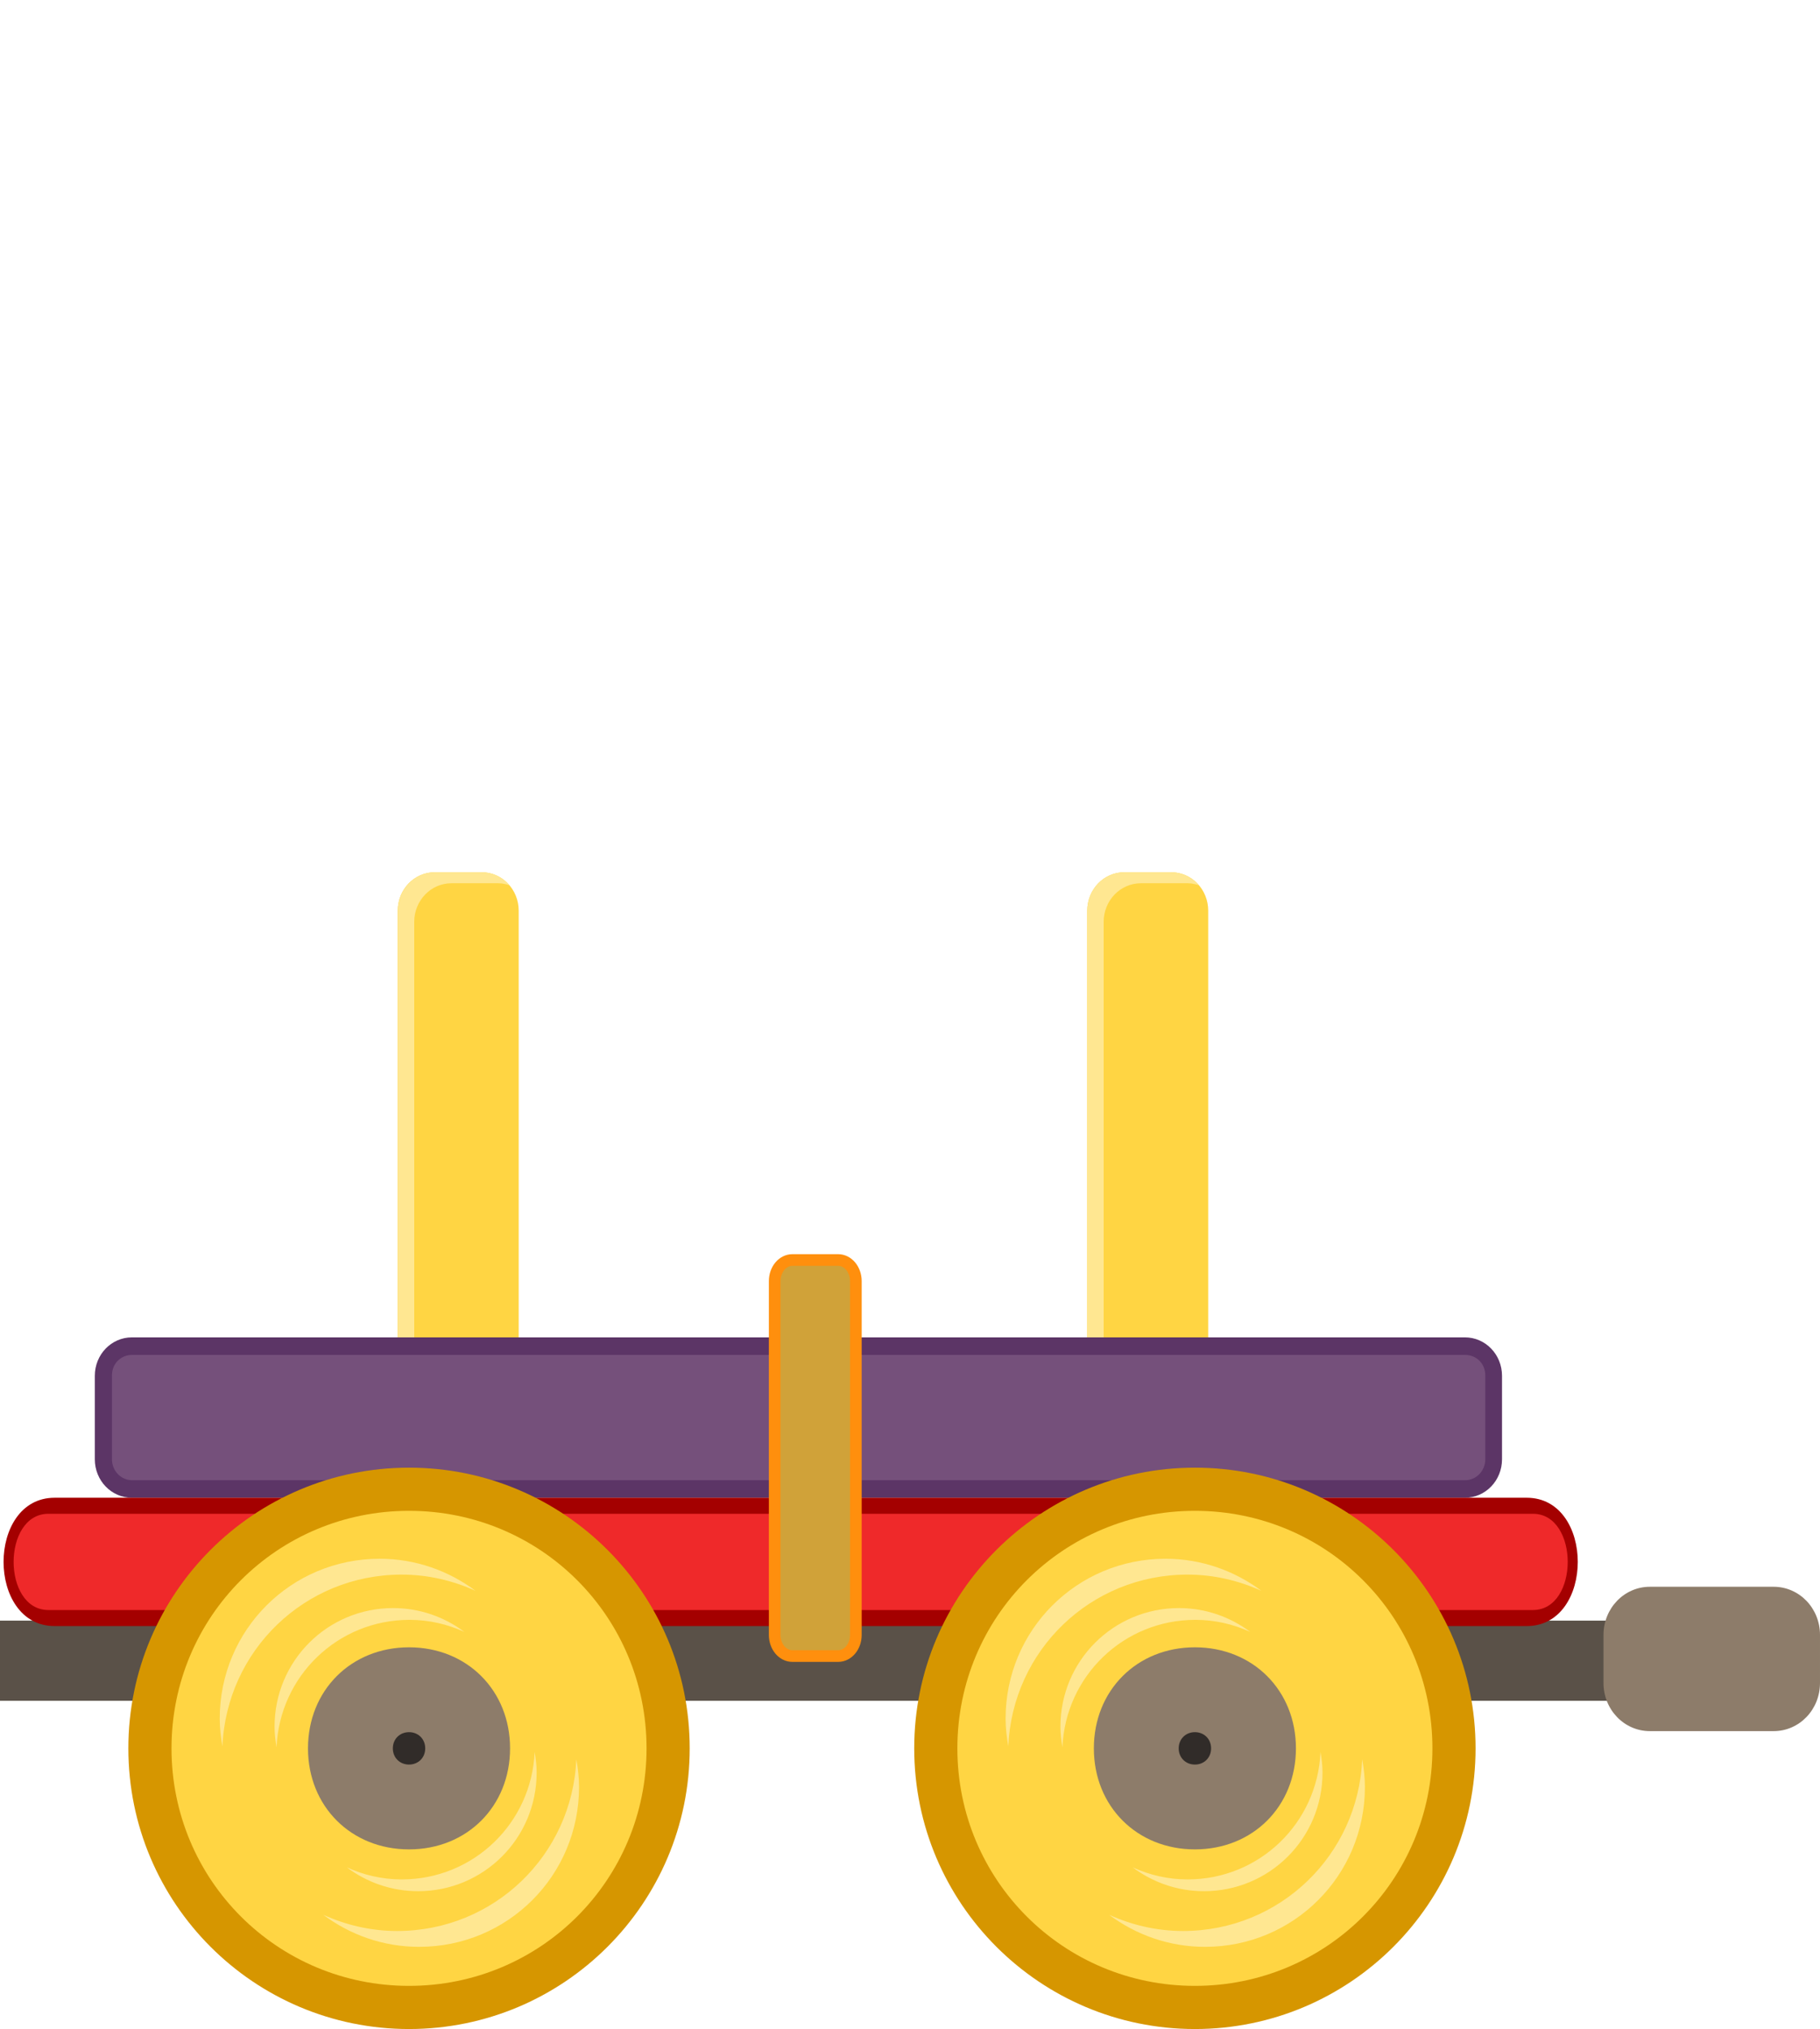 <?xml version="1.0" encoding="UTF-8" standalone="no"?>
<!-- Created with Inkscape (http://www.inkscape.org/) -->

<svg
   xmlns:dc="http://purl.org/dc/elements/1.1/"
   xmlns:cc="http://creativecommons.org/ns#"
   xmlns:rdf="http://www.w3.org/1999/02/22-rdf-syntax-ns#"
   xmlns:svg="http://www.w3.org/2000/svg"
   xmlns="http://www.w3.org/2000/svg"
   xmlns:sodipodi="http://sodipodi.sourceforge.net/DTD/sodipodi-0.dtd"
   xmlns:inkscape="http://www.inkscape.org/namespaces/inkscape"
   id="svg6438"
   version="1.1"
   inkscape:version="0.48.4 r9939"
   width="110.332"
   height="123"
   sodipodi:docname="carriage.svg">
  <defs
     id="defs6442" />
  <sodipodi:namedview
     pagecolor="#ffffff"
     bordercolor="#666666"
     borderopacity="1"
     objecttolerance="10"
     gridtolerance="10"
     guidetolerance="10"
     inkscape:pageopacity="0"
     inkscape:pageshadow="2"
     inkscape:window-width="948"
     inkscape:window-height="706"
     id="namedview6440"
     showgrid="false"
     fit-margin-top="0"
     fit-margin-left="0"
     fit-margin-right="0"
     fit-margin-bottom="0"
     inkscape:zoom="2.5190679"
     inkscape:cx="74.024787"
     inkscape:cy="80.869036"
     inkscape:window-x="68"
     inkscape:window-y="0"
     inkscape:window-maximized="0"
     inkscape:current-layer="OFF"
     showguides="true"
     inkscape:guide-bbox="true" />
  <g
     inkscape:groupmode="layer"
     id="layer1"
     inkscape:label="C_OFF"
     style="display:inline"
     transform="translate(0,-3.438)">
    <g
       style="display:inline"
       transform="translate(-265.169,-909.577)"
       id="OFF"
       inkscape:label="#OFF">
      <path
         inkscape:connector-curvature="0"
         id="rect6969-1-98-0"
         d="m 291.529,965.89 2.835,0 c 1.246,0 2.249,1.04 2.249,2.333 l 0,37.143 c 0,1.292 -1.003,2.333 -2.249,2.333 l -2.835,0 c -1.246,0 -2.249,-1.04 -2.249,-2.333 l 0,-37.143 c 0,-1.292 1.003,-2.333 2.249,-2.333 z"
         style="fill:#ffd543;fill-opacity:1;fill-rule:nonzero;stroke:none" />
      <path
         inkscape:connector-curvature="0"
         id="rect6969-1-4-0-4-2"
         d="m 291.54,965.89 c -1.246,0 -2.256,1.047 -2.256,2.34 l 0,37.129 c 0,1.05 0.665,1.924 1.582,2.218 -0.351,-0.411 -0.586,-0.955 -0.586,-1.55 l 0,-37.129 c 0,-1.292 1.01,-2.34 2.256,-2.34 l 2.842,0 c 0.238,0 0.458,0.051 0.674,0.122 -0.412,-0.485 -1.024,-0.79 -1.699,-0.79 l -2.812,0 z"
         style="fill:#ffe791;fill-opacity:1;fill-rule:nonzero;stroke:none" />
      <path
         inkscape:connector-curvature="0"
         id="rect6969-1-9-2-5"
         d="m 333.329,965.89 2.835,0 c 1.246,0 2.249,1.04 2.249,2.333 l 0,37.143 c 0,1.292 -1.003,2.333 -2.249,2.333 l -2.835,0 c -1.246,0 -2.249,-1.04 -2.249,-2.333 l 0,-37.143 c 0,-1.292 1.003,-2.333 2.249,-2.333 z"
         style="fill:#ffd543;fill-opacity:1;fill-rule:nonzero;stroke:none" />
      <path
         inkscape:connector-curvature="0"
         id="rect6969-1-4-0-7-7-8"
         d="m 333.335,965.89 c -1.246,0 -2.256,1.047 -2.256,2.34 l 0,37.129 c 0,1.05 0.665,1.924 1.582,2.218 -0.351,-0.411 -0.586,-0.955 -0.586,-1.55 l 0,-37.129 c 0,-1.292 1.01,-2.34 2.256,-2.34 l 2.842,0 c 0.238,0 0.458,0.051 0.674,0.122 -0.412,-0.485 -1.024,-0.79 -1.699,-0.79 l -2.812,0 z"
         style="fill:#ffe791;fill-opacity:1;fill-rule:nonzero;stroke:none" />
      <path
         inkscape:connector-curvature="0"
         id="rect6562-63-4-9"
         d="m 273.166,994.086 80.809,0 c 1.246,0 2.249,1.04 2.249,2.332 l 0,5.058 c 0,1.292 -1.003,2.333 -2.249,2.333 l -80.809,0 c -1.246,0 -2.249,-1.04 -2.249,-2.333 l 0,-5.058 c 0,-1.292 1.003,-2.332 2.249,-2.332 z"
         style="fill:#5c3566;fill-opacity:1;fill-rule:nonzero;stroke:none" />
      <path
         inkscape:connector-curvature="0"
         id="path7072-1-5"
         d="m 273.185,995.15 c -0.702,0 -1.23,0.535 -1.23,1.246 l 0,5.074 c 0,0.711 0.545,1.276 1.23,1.276 l 80.796,0 c 0.686,0 1.23,-0.565 1.23,-1.276 l 0,-5.074 c 0,-0.711 -0.528,-1.246 -1.23,-1.246 l -80.796,0 z"
         style="fill:#75507b;fill-opacity:1;fill-rule:nonzero;stroke:none" />
      <path
         inkscape:connector-curvature="0"
         sodipodi:nodetypes="ccscc"
         id="rect3649-4-0-0"
         d="m 265.169,1011.257 101.402,0 c 1.931,0 1.931,4.861 0,4.861 0,0 -101.402,0 -101.402,0 l 0,-4.861 z"
         style="fill:#5a5148;fill-opacity:1;fill-rule:nonzero;stroke:none" />
      <path
         inkscape:connector-curvature="0"
         sodipodi:nodetypes="ccccc"
         id="rect6562-2-7"
         d="m 268.478,1003.809 89.246,0 c 4.124,0 4.124,7.778 0,7.778 l -89.246,0 c -4.124,0 -4.124,-7.778 0,-7.778 z"
         style="fill:#a40000;fill-opacity:1;fill-rule:nonzero;stroke:none" />
      <path
         inkscape:connector-curvature="0"
         sodipodi:nodetypes="ccccc"
         id="path7329-0-8"
         d="m 268.104,1004.781 c -2.812,0 -2.812,5.834 0,5.834 8.437,0 82.495,0 89.994,0 2.812,0 2.812,-5.834 0,-5.834 -7.5,0 -81.557,0 -89.994,0 z"
         style="fill:#ef292a;fill-opacity:1;fill-rule:nonzero;stroke:none" />
      <path
         inkscape:connector-curvature="0"
         id="path3167-4-0-1-2"
         d="m 306.98,1019 c 0,9.397 -7.618,17.015 -17.015,17.015 -9.397,0 -17.015,-7.618 -17.015,-17.015 0,-9.397 7.618,-17.015 17.015,-17.015 9.397,0 17.015,7.618 17.015,17.015 z"
         style="fill:#d69600;fill-opacity:1;fill-rule:nonzero;stroke:none" />
      <path
         inkscape:connector-curvature="0"
         id="path3260-28-2-1"
         d="m 289.965,1004.601 c -7.983,0 -14.399,6.416 -14.399,14.399 0,7.983 6.416,14.399 14.399,14.399 7.983,0 14.399,-6.416 14.399,-14.399 0,-7.983 -6.416,-14.399 -14.399,-14.399 z"
         style="fill:#ffd543;fill-opacity:1;fill-rule:nonzero;stroke:none" />
      <path
         inkscape:connector-curvature="0"
         id="path3260-2-6-5-0"
         d="m 289.965,1012.875 c -3.513,0 -6.125,2.612 -6.125,6.125 0,3.513 2.612,6.125 6.125,6.125 3.513,0 6.125,-2.612 6.125,-6.125 0,-3.513 -2.612,-6.125 -6.125,-6.125 z"
         style="fill:#8d7c6a;fill-opacity:1;fill-rule:nonzero;stroke:none" />
      <path
         inkscape:connector-curvature="0"
         id="path3260-1-4-2-0-2-5"
         d="m 290.506,1027.66 c 3.988,0 7.195,-3.207 7.195,-7.195 0,-0.424 -0.052,-0.841 -0.121,-1.245 -0.185,4.309 -3.703,7.726 -8.06,7.726 -1.191,0 -2.308,-0.27 -3.324,-0.729 1.2,0.897 2.689,1.442 4.311,1.442 z"
         style="fill:#ffe791;fill-opacity:1;fill-rule:nonzero;stroke:none" />
      <path
         inkscape:connector-curvature="0"
         id="path3260-2-1-8-5-8"
         d="m 289.965,1018.019 c -0.563,0 -0.982,0.419 -0.982,0.982 0,0.563 0.419,0.982 0.982,0.982 0.563,0 0.982,-0.419 0.982,-0.982 0,-0.563 -0.419,-0.982 -0.982,-0.982 z"
         style="fill:#312c29;fill-opacity:1;fill-rule:nonzero;stroke:none" />
      <path
         inkscape:connector-curvature="0"
         id="path3260-1-6-1-5"
         d="m 288.185,1007.507 c -5.375,0 -9.696,4.322 -9.696,9.696 0,0.572 0.07,1.133 0.164,1.677 0.249,-5.808 4.99,-10.412 10.862,-10.412 1.606,0 3.111,0.364 4.48,0.982 -1.617,-1.209 -3.624,-1.943 -5.81,-1.943 z"
         style="fill:#ffe791;fill-opacity:1;fill-rule:nonzero;stroke:none" />
      <path
         inkscape:connector-curvature="0"
         id="path3260-1-3-5-1-5"
         d="m 290.576,1031.033 c 5.375,0 9.696,-4.322 9.696,-9.696 0,-0.572 -0.07,-1.133 -0.164,-1.677 -0.249,5.808 -4.99,10.412 -10.862,10.412 -1.606,0 -3.111,-0.364 -4.48,-0.982 1.617,1.209 3.624,1.943 5.81,1.943 z"
         style="fill:#ffe791;fill-opacity:1;fill-rule:nonzero;stroke:none" />
      <path
         inkscape:connector-curvature="0"
         id="path3260-1-4-0-8-0"
         d="m 289.008,1010.496 c -3.988,0 -7.195,3.207 -7.195,7.195 0,0.424 0.052,0.841 0.121,1.245 0.185,-4.309 3.703,-7.726 8.06,-7.726 1.191,0 2.308,0.27 3.324,0.729 -1.2,-0.897 -2.689,-1.442 -4.311,-1.442 z"
         style="fill:#ffe791;fill-opacity:1;fill-rule:nonzero;stroke:none" />
      <path
         inkscape:connector-curvature="0"
         id="path3167-4-0-0-2-7"
         d="m 354.621,1019 c 0,9.397 -7.618,17.015 -17.015,17.015 -9.397,0 -17.015,-7.618 -17.015,-17.015 0,-9.397 7.618,-17.015 17.015,-17.015 9.397,0 17.015,7.618 17.015,17.015 z"
         style="fill:#d69600;fill-opacity:1;fill-rule:nonzero;stroke:none" />
      <path
         inkscape:connector-curvature="0"
         id="path3260-28-0-1-3"
         d="m 337.606,1004.601 c -7.983,0 -14.399,6.416 -14.399,14.399 0,7.983 6.416,14.399 14.399,14.399 7.983,0 14.399,-6.416 14.399,-14.399 0,-7.983 -6.416,-14.399 -14.399,-14.399 z"
         style="fill:#ffd543;fill-opacity:1;fill-rule:nonzero;stroke:none" />
      <path
         inkscape:connector-curvature="0"
         id="path3260-2-6-6-9-8"
         d="m 337.606,1012.875 c -3.513,0 -6.125,2.612 -6.125,6.125 0,3.513 2.612,6.125 6.125,6.125 3.513,0 6.125,-2.612 6.125,-6.125 0,-3.513 -2.612,-6.125 -6.125,-6.125 z"
         style="fill:#8d7c6a;fill-opacity:1;fill-rule:nonzero;stroke:none" />
      <path
         inkscape:connector-curvature="0"
         id="path3260-1-4-2-0-1-4-2"
         d="m 338.147,1027.66 c 3.988,0 7.195,-3.207 7.195,-7.195 0,-0.424 -0.052,-0.841 -0.121,-1.245 -0.185,4.309 -3.703,7.726 -8.06,7.726 -1.191,0 -2.308,-0.27 -3.324,-0.729 1.2,0.897 2.689,1.442 4.311,1.442 z"
         style="fill:#ffe791;fill-opacity:1;fill-rule:nonzero;stroke:none" />
      <path
         inkscape:connector-curvature="0"
         id="path3260-2-1-8-3-8-3"
         d="m 337.606,1018.019 c -0.563,0 -0.982,0.419 -0.982,0.982 0,0.563 0.419,0.982 0.982,0.982 0.563,0 0.982,-0.419 0.982,-0.982 0,-0.563 -0.419,-0.982 -0.982,-0.982 z"
         style="fill:#312c29;fill-opacity:1;fill-rule:nonzero;stroke:none" />
      <path
         inkscape:connector-curvature="0"
         id="path3260-1-6-8-9-0"
         d="m 335.826,1007.507 c -5.375,0 -9.696,4.322 -9.696,9.696 0,0.572 0.07,1.133 0.164,1.677 0.249,-5.808 4.99,-10.412 10.862,-10.412 1.606,0 3.111,0.364 4.48,0.982 -1.617,-1.209 -3.624,-1.943 -5.81,-1.943 z"
         style="fill:#ffe791;fill-opacity:1;fill-rule:nonzero;stroke:none" />
      <path
         inkscape:connector-curvature="0"
         id="path3260-1-3-5-9-0-7"
         d="m 338.217,1031.033 c 5.375,0 9.696,-4.322 9.696,-9.696 0,-0.572 -0.07,-1.133 -0.164,-1.677 -0.249,5.808 -4.99,10.412 -10.862,10.412 -1.606,0 -3.111,-0.364 -4.48,-0.982 1.617,1.209 3.624,1.943 5.81,1.943 z"
         style="fill:#ffe791;fill-opacity:1;fill-rule:nonzero;stroke:none" />
      <path
         inkscape:connector-curvature="0"
         id="path3260-1-4-0-3-1-7"
         d="m 336.649,1010.496 c -3.988,0 -7.195,3.207 -7.195,7.195 0,0.424 0.052,0.841 0.121,1.245 0.185,-4.309 3.703,-7.726 8.06,-7.726 1.191,0 2.308,0.27 3.324,0.729 -1.2,-0.897 -2.689,-1.442 -4.311,-1.442 z"
         style="fill:#ffe791;fill-opacity:1;fill-rule:nonzero;stroke:none" />
      <path
         inkscape:connector-curvature="0"
         id="rect3651-8-4-7"
         d="m 365.189,1009.205 7.5,0 c 1.558,0 2.812,1.301 2.812,2.917 l 0,2.917 c 0,1.616 -1.254,2.917 -2.812,2.917 l -7.5,0 c -1.558,0 -2.812,-1.301 -2.812,-2.917 l 0,-2.917 c 0,-1.616 1.254,-2.917 2.812,-2.917 z"
         style="fill:#8d7c6a;fill-opacity:1;fill-rule:nonzero;stroke:none" />
      <path
         inkscape:connector-curvature="0"
         id="rect6969-3-5-6"
         d="m 313.206,989.397 2.773,0 c 0.594,0 1.073,0.571 1.073,1.28 l 0,21.448 c 0,0.709 -0.478,1.28 -1.073,1.28 l -2.773,0 c -0.594,0 -1.073,-0.571 -1.073,-1.28 l 0,-21.448 c 0,-0.709 0.478,-1.28 1.073,-1.28 z"
         style="fill:#d0a239;fill-opacity:1;fill-rule:nonzero;stroke:#ff8f0d;stroke-width:0.707;stroke-miterlimit:4;stroke-opacity:1;stroke-dasharray:none" />
    </g>
  </g>
  <g
     inkscape:label="C_ON"
     id="g3114"
     inkscape:groupmode="layer"
     style="display:inline"
     transform="translate(0,-3.438)" />
</svg>
